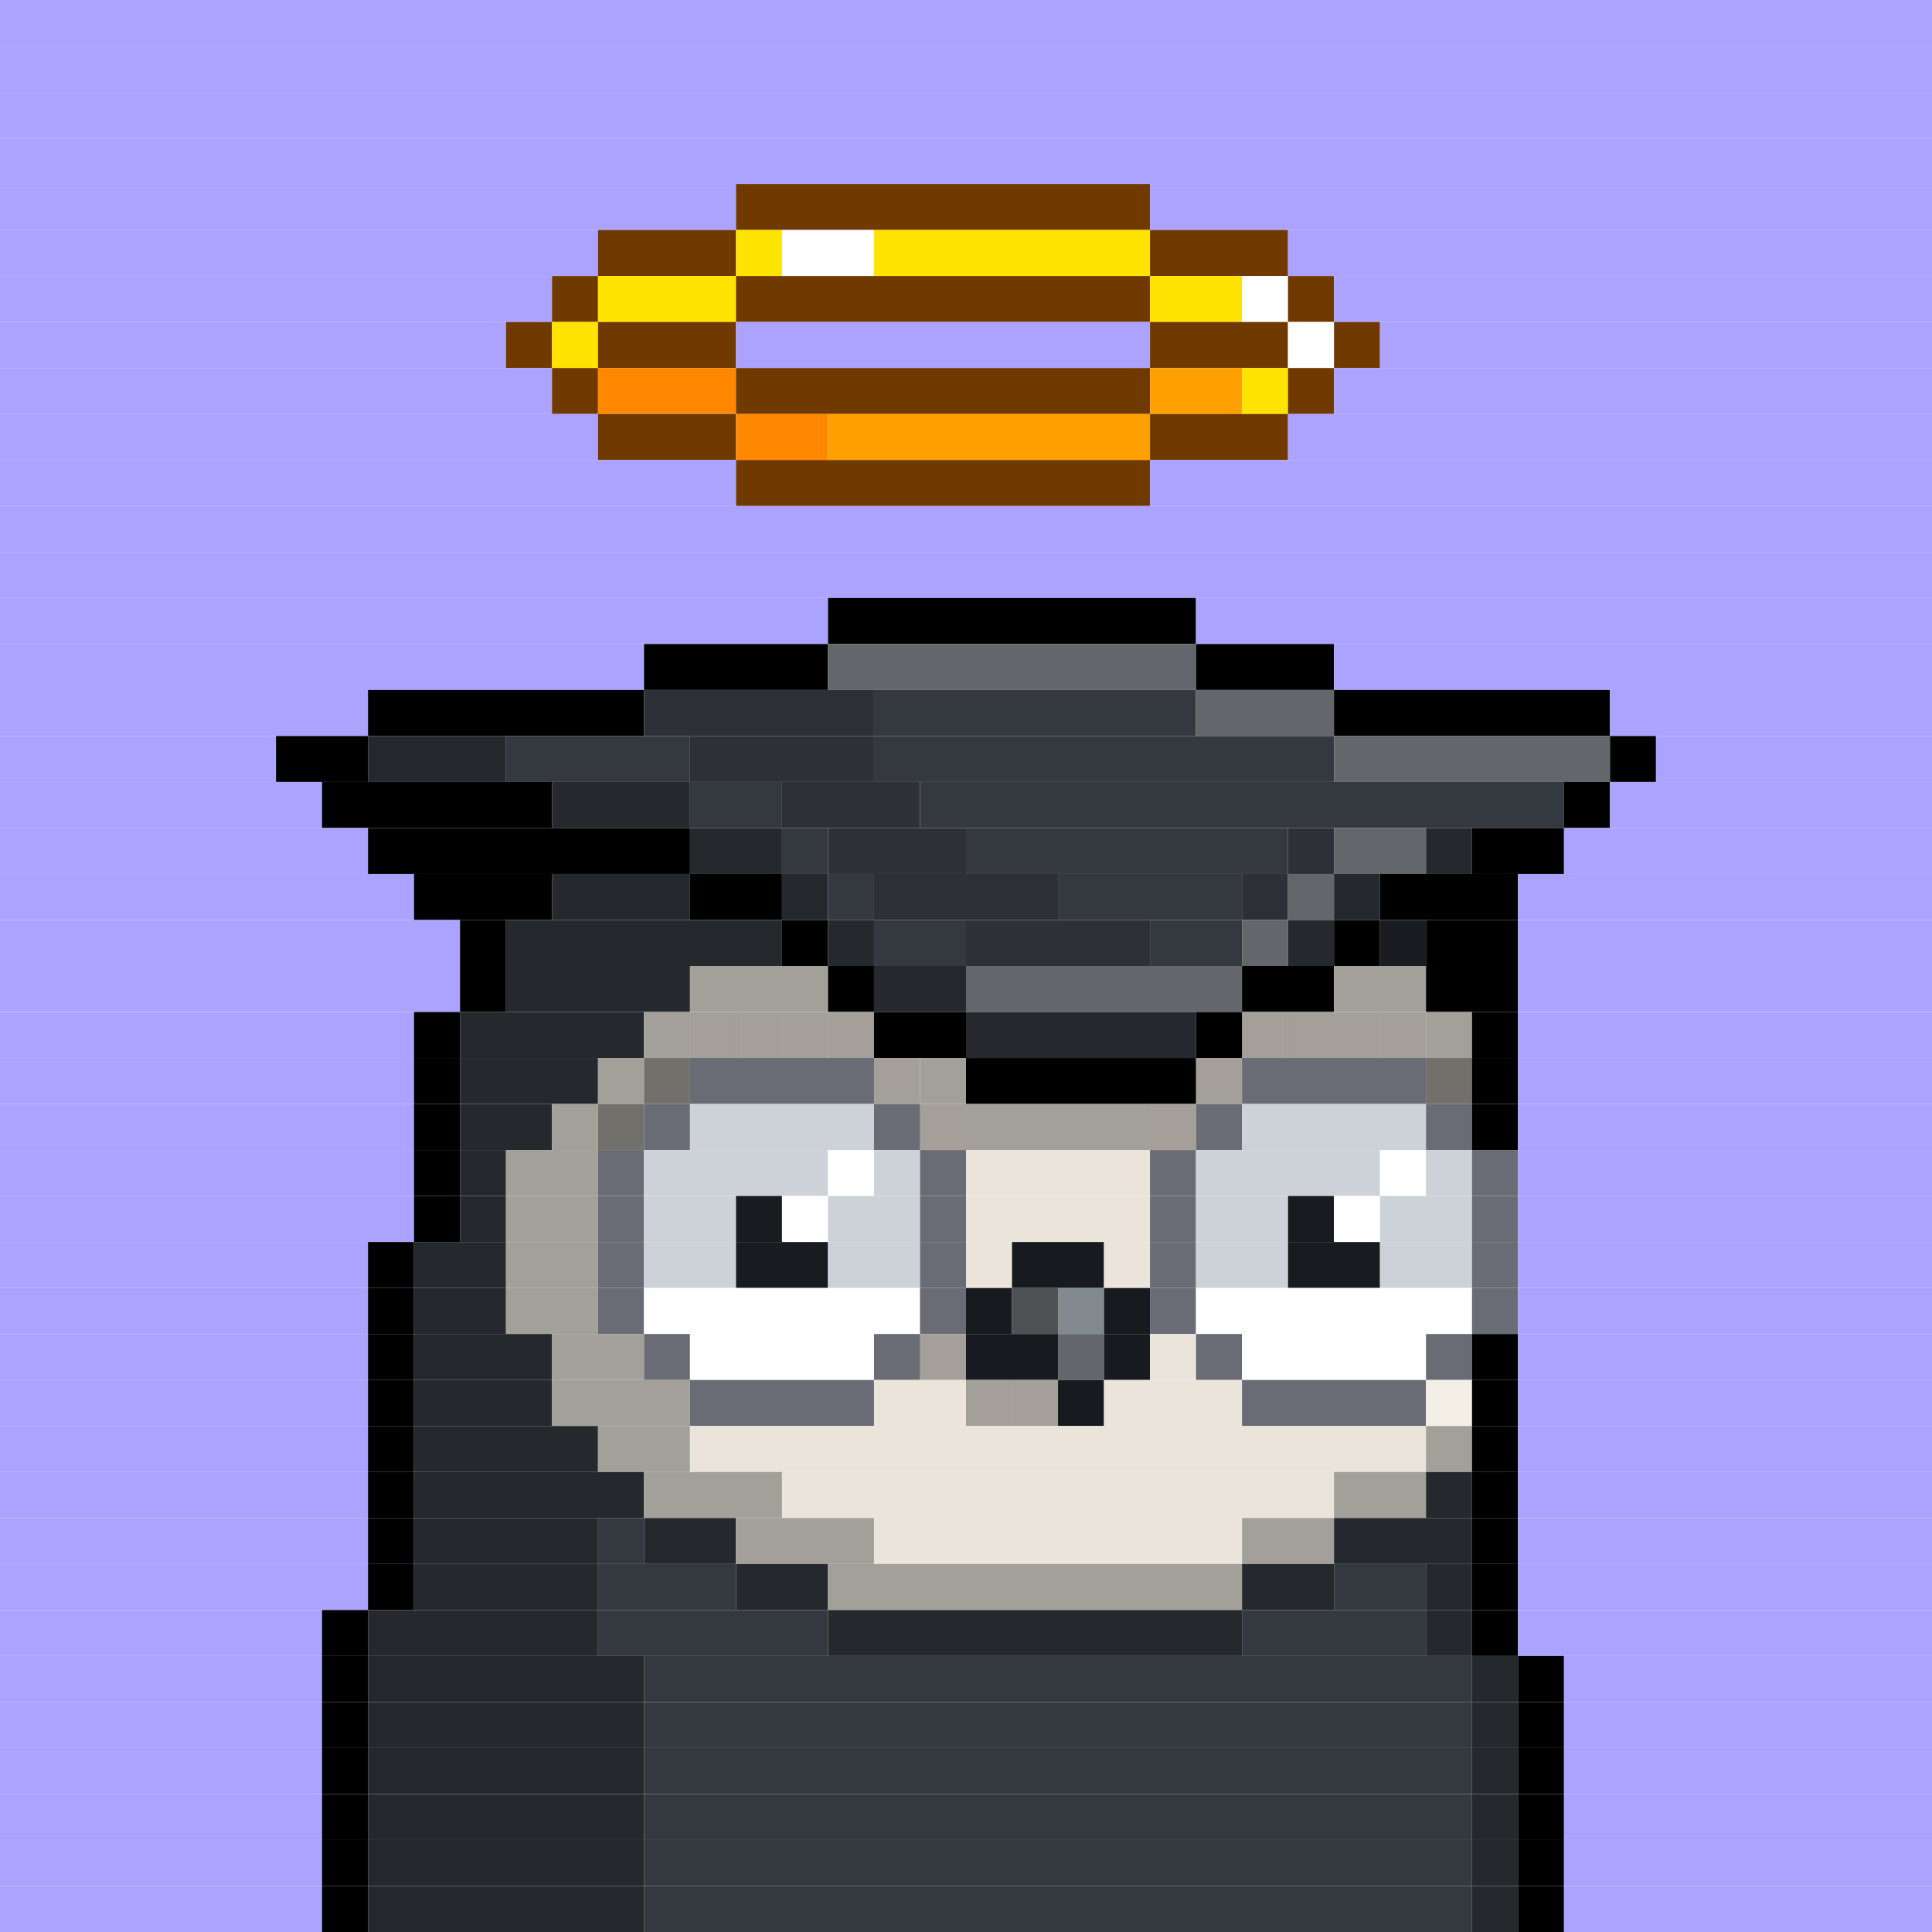 <svg id="bird-svg" xmlns="http://www.w3.org/2000/svg" preserveAspectRatio="xMinYMin meet" viewBox="0 0 42 42"><rect x="0" y="0" width="42" height="42" fill="#808080" stroke="none"/> <rect class='c130' x='0' y='0' width='42'/><rect class='c130' x='0' y='1' width='42'/><rect class='c130' x='0' y='2' width='42'/><rect class='c130' x='0' y='3' width='42'/><rect class='c130' x='0' y='4' width='16'/><rect class='c136' x='16' y='4' width='9'/><rect class='c130' x='25' y='4' width='17'/><rect class='c130' x='0' y='5' width='13'/><rect class='c136' x='13' y='5' width='3'/><rect class='c139' x='16' y='5' width='1'/><rect class='c138' x='17' y='5' width='2'/><rect class='c139' x='19' y='5' width='6'/><rect class='c136' x='25' y='5' width='3'/><rect class='c130' x='28' y='5' width='14'/><rect class='c130' x='0' y='6' width='12'/><rect class='c136' x='12' y='6' width='1'/><rect class='c139' x='13' y='6' width='3'/><rect class='c136' x='16' y='6' width='9'/><rect class='c139' x='25' y='6' width='2'/><rect class='c138' x='27' y='6' width='1'/><rect class='c136' x='28' y='6' width='1'/><rect class='c130' x='29' y='6' width='13'/><rect class='c130' x='0' y='7' width='11'/><rect class='c136' x='11' y='7' width='1'/><rect class='c139' x='12' y='7' width='1'/><rect class='c136' x='13' y='7' width='3'/><rect class='c130' x='16' y='7' width='9'/><rect class='c136' x='25' y='7' width='3'/><rect class='c138' x='28' y='7' width='1'/><rect class='c136' x='29' y='7' width='1'/><rect class='c130' x='30' y='7' width='12'/><rect class='c130' x='0' y='8' width='12'/><rect class='c136' x='12' y='8' width='1'/><rect class='c495' x='13' y='8' width='3'/><rect class='c136' x='16' y='8' width='9'/><rect class='c137' x='25' y='8' width='2'/><rect class='c139' x='27' y='8' width='1'/><rect class='c136' x='28' y='8' width='1'/><rect class='c130' x='29' y='8' width='13'/><rect class='c130' x='0' y='9' width='13'/><rect class='c136' x='13' y='9' width='3'/><rect class='c495' x='16' y='9' width='2'/><rect class='c137' x='18' y='9' width='7'/><rect class='c136' x='25' y='9' width='3'/><rect class='c130' x='28' y='9' width='14'/><rect class='c130' x='0' y='10' width='16'/><rect class='c136' x='16' y='10' width='9'/><rect class='c130' x='25' y='10' width='17'/><rect class='c130' x='0' y='11' width='42'/><rect class='c130' x='0' y='12' width='42'/><rect class='c130' x='0' y='13' width='18'/><rect class='c165' x='18' y='13' width='8'/><rect class='c130' x='26' y='13' width='16'/><rect class='c130' x='0' y='14' width='14'/><rect class='c165' x='14' y='14' width='4'/><rect class='c142' x='18' y='14' width='8'/><rect class='c165' x='26' y='14' width='3'/><rect class='c130' x='29' y='14' width='13'/><rect class='c130' x='0' y='15' width='8'/><rect class='c165' x='8' y='15' width='6'/><rect class='c273' x='14' y='15' width='5'/><rect class='c167' x='19' y='15' width='7'/><rect class='c142' x='26' y='15' width='3'/><rect class='c165' x='29' y='15' width='6'/><rect class='c130' x='35' y='15' width='7'/><rect class='c130' x='0' y='16' width='6'/><rect class='c165' x='6' y='16' width='2'/><rect class='c168' x='8' y='16' width='3'/><rect class='c167' x='11' y='16' width='4'/><rect class='c273' x='15' y='16' width='4'/><rect class='c167' x='19' y='16' width='10'/><rect class='c142' x='29' y='16' width='6'/><rect class='c165' x='35' y='16' width='1'/><rect class='c130' x='36' y='16' width='6'/><rect class='c130' x='0' y='17' width='7'/><rect class='c165' x='7' y='17' width='5'/><rect class='c168' x='12' y='17' width='3'/><rect class='c167' x='15' y='17' width='2'/><rect class='c273' x='17' y='17' width='3'/><rect class='c167' x='20' y='17' width='14'/><rect class='c165' x='34' y='17' width='1'/><rect class='c130' x='35' y='17' width='7'/><rect class='c130' x='0' y='18' width='8'/><rect class='c165' x='8' y='18' width='7'/><rect class='c168' x='15' y='18' width='2'/><rect class='c167' x='17' y='18' width='1'/><rect class='c273' x='18' y='18' width='3'/><rect class='c167' x='21' y='18' width='7'/><rect class='c273' x='28' y='18' width='1'/><rect class='c142' x='29' y='18' width='2'/><rect class='c168' x='31' y='18' width='1'/><rect class='c165' x='32' y='18' width='2'/><rect class='c130' x='34' y='18' width='8'/><rect class='c130' x='0' y='19' width='9'/><rect class='c165' x='9' y='19' width='3'/><rect class='c168' x='12' y='19' width='3'/><rect class='c165' x='15' y='19' width='2'/><rect class='c168' x='17' y='19' width='1'/><rect class='c167' x='18' y='19' width='1'/><rect class='c273' x='19' y='19' width='4'/><rect class='c167' x='23' y='19' width='4'/><rect class='c273' x='27' y='19' width='1'/><rect class='c142' x='28' y='19' width='1'/><rect class='c168' x='29' y='19' width='1'/><rect class='c165' x='30' y='19' width='3'/><rect class='c130' x='33' y='19' width='9'/><rect class='c130' x='0' y='20' width='10'/><rect class='c165' x='10' y='20' width='1'/><rect class='c168' x='11' y='20' width='6'/><rect class='c165' x='17' y='20' width='1'/><rect class='c168' x='18' y='20' width='1'/><rect class='c167' x='19' y='20' width='2'/><rect class='c273' x='21' y='20' width='4'/><rect class='c167' x='25' y='20' width='2'/><rect class='c142' x='27' y='20' width='1'/><rect class='c168' x='28' y='20' width='1'/><rect class='c165' x='29' y='20' width='1'/><rect class='c274' x='30' y='20' width='1'/><rect class='c165' x='31' y='20' width='2'/><rect class='c130' x='33' y='20' width='9'/><rect class='c130' x='0' y='21' width='10'/><rect class='c165' x='10' y='21' width='1'/><rect class='c168' x='11' y='21' width='4'/><rect class='c170' x='15' y='21' width='3'/><rect class='c165' x='18' y='21' width='1'/><rect class='c168' x='19' y='21' width='2'/><rect class='c142' x='21' y='21' width='6'/><rect class='c165' x='27' y='21' width='2'/><rect class='c170' x='29' y='21' width='2'/><rect class='c165' x='31' y='21' width='2'/><rect class='c130' x='33' y='21' width='9'/><rect class='c130' x='0' y='22' width='9'/><rect class='c165' x='9' y='22' width='1'/><rect class='c168' x='10' y='22' width='4'/><rect class='c169' x='15' y='22' width='1'/><rect class='c170' x='14' y='22' width='1'/><rect class='c169' x='18' y='22' width='1'/><rect class='c169' x='17' y='22' width='1'/><rect class='c169' x='16' y='22' width='1'/><rect class='c865' x='15' y='22' width='4'/><rect class='c165' x='19' y='22' width='2'/><rect class='c168' x='21' y='22' width='5'/><rect class='c169' x='27' y='22' width='1'/><rect class='c165' x='26' y='22' width='1'/><rect class='c169' x='30' y='22' width='1'/><rect class='c169' x='29' y='22' width='1'/><rect class='c169' x='28' y='22' width='1'/><rect class='c865' x='27' y='22' width='4'/><rect class='c170' x='31' y='22' width='1'/><rect class='c165' x='32' y='22' width='1'/><rect class='c130' x='33' y='22' width='9'/><rect class='c130' x='0' y='23' width='9'/><rect class='c165' x='9' y='23' width='1'/><rect class='c168' x='10' y='23' width='3'/><rect class='c170' x='14' y='23' width='1'/><rect class='c170' x='13' y='23' width='1'/><rect class='c865' x='14' y='23' width='1'/><rect class='c169' x='19' y='23' width='1'/><rect class='c205' x='15' y='23' width='4'/><rect class='c865' x='19' y='23' width='1'/><rect class='c170' x='20' y='23' width='1'/><rect class='c169' x='26' y='23' width='1'/><rect class='c165' x='21' y='23' width='5'/><rect class='c865' x='26' y='23' width='1'/><rect class='c170' x='31' y='23' width='1'/><rect class='c205' x='27' y='23' width='4'/><rect class='c865' x='31' y='23' width='1'/><rect class='c165' x='32' y='23' width='1'/><rect class='c130' x='33' y='23' width='9'/><rect class='c130' x='0' y='24' width='9'/><rect class='c165' x='9' y='24' width='1'/><rect class='c168' x='10' y='24' width='2'/><rect class='c170' x='13' y='24' width='1'/><rect class='c170' x='12' y='24' width='1'/><rect class='c865' x='13' y='24' width='1'/><rect class='c205' x='14' y='24' width='1'/><rect class='c350' x='15' y='24' width='4'/><rect class='c169' x='20' y='24' width='1'/><rect class='c205' x='19' y='24' width='1'/><rect class='c865' x='20' y='24' width='1'/><rect class='c169' x='25' y='24' width='1'/><rect class='c170' x='21' y='24' width='4'/><rect class='c865' x='25' y='24' width='1'/><rect class='c205' x='26' y='24' width='1'/><rect class='c350' x='27' y='24' width='4'/><rect class='c205' x='31' y='24' width='1'/><rect class='c165' x='32' y='24' width='1'/><rect class='c130' x='33' y='24' width='9'/><rect class='c130' x='0' y='25' width='9'/><rect class='c165' x='9' y='25' width='1'/><rect class='c168' x='10' y='25' width='1'/><rect class='c170' x='11' y='25' width='2'/><rect class='c205' x='13' y='25' width='1'/><rect class='c350' x='14' y='25' width='4'/><rect class='c138' x='18' y='25' width='1'/><rect class='c350' x='19' y='25' width='1'/><rect class='c205' x='20' y='25' width='1'/><rect class='c169' x='21' y='25' width='4'/><rect class='c205' x='25' y='25' width='1'/><rect class='c350' x='26' y='25' width='4'/><rect class='c138' x='30' y='25' width='1'/><rect class='c350' x='31' y='25' width='1'/><rect class='c205' x='32' y='25' width='1'/><rect class='c130' x='33' y='25' width='9'/><rect class='c130' x='0' y='26' width='9'/><rect class='c165' x='9' y='26' width='1'/><rect class='c168' x='10' y='26' width='1'/><rect class='c170' x='11' y='26' width='2'/><rect class='c205' x='13' y='26' width='1'/><rect class='c350' x='14' y='26' width='2'/><rect class='c181' x='16' y='26' width='1'/><rect class='c138' x='17' y='26' width='1'/><rect class='c350' x='18' y='26' width='2'/><rect class='c205' x='20' y='26' width='1'/><rect class='c169' x='21' y='26' width='4'/><rect class='c205' x='25' y='26' width='1'/><rect class='c350' x='26' y='26' width='2'/><rect class='c181' x='28' y='26' width='1'/><rect class='c138' x='29' y='26' width='1'/><rect class='c350' x='30' y='26' width='2'/><rect class='c205' x='32' y='26' width='1'/><rect class='c130' x='33' y='26' width='9'/><rect class='c130' x='0' y='27' width='8'/><rect class='c165' x='8' y='27' width='1'/><rect class='c168' x='9' y='27' width='2'/><rect class='c170' x='11' y='27' width='2'/><rect class='c205' x='13' y='27' width='1'/><rect class='c350' x='14' y='27' width='2'/><rect class='c181' x='16' y='27' width='2'/><rect class='c350' x='18' y='27' width='2'/><rect class='c205' x='20' y='27' width='1'/><rect class='c169' x='21' y='27' width='1'/><rect class='c140' x='22' y='27' width='2'/><rect class='c169' x='24' y='27' width='1'/><rect class='c205' x='25' y='27' width='1'/><rect class='c350' x='26' y='27' width='2'/><rect class='c181' x='28' y='27' width='2'/><rect class='c350' x='30' y='27' width='2'/><rect class='c205' x='32' y='27' width='1'/><rect class='c130' x='33' y='27' width='9'/><rect class='c130' x='0' y='28' width='8'/><rect class='c165' x='8' y='28' width='1'/><rect class='c168' x='9' y='28' width='2'/><rect class='c170' x='11' y='28' width='2'/><rect class='c205' x='13' y='28' width='1'/><rect class='c138' x='14' y='28' width='6'/><rect class='c205' x='20' y='28' width='1'/><rect class='c140' x='21' y='28' width='1'/><rect class='c158' x='22' y='28' width='1'/><rect class='c143' x='23' y='28' width='1'/><rect class='c140' x='24' y='28' width='1'/><rect class='c205' x='25' y='28' width='1'/><rect class='c138' x='26' y='28' width='6'/><rect class='c205' x='32' y='28' width='1'/><rect class='c130' x='33' y='28' width='9'/><rect class='c130' x='0' y='29' width='8'/><rect class='c165' x='8' y='29' width='1'/><rect class='c168' x='9' y='29' width='3'/><rect class='c170' x='12' y='29' width='2'/><rect class='c205' x='14' y='29' width='1'/><rect class='c138' x='15' y='29' width='4'/><rect class='c169' x='20' y='29' width='1'/><rect class='c205' x='19' y='29' width='1'/><rect class='c865' x='20' y='29' width='1'/><rect class='c140' x='21' y='29' width='2'/><rect class='c142' x='23' y='29' width='1'/><rect class='c140' x='24' y='29' width='1'/><rect class='c169' x='25' y='29' width='1'/><rect class='c205' x='26' y='29' width='1'/><rect class='c138' x='27' y='29' width='4'/><rect class='c205' x='31' y='29' width='1'/><rect class='c165' x='32' y='29' width='1'/><rect class='c130' x='33' y='29' width='9'/><rect class='c130' x='0' y='30' width='8'/><rect class='c165' x='8' y='30' width='1'/><rect class='c168' x='9' y='30' width='3'/><rect class='c170' x='12' y='30' width='3'/><rect class='c205' x='15' y='30' width='4'/><rect class='c169' x='21' y='30' width='1'/><rect class='c169' x='19' y='30' width='2'/><rect class='c169' x='22' y='30' width='1'/><rect class='c865' x='21' y='30' width='2'/><rect class='c140' x='23' y='30' width='1'/><rect class='c169' x='24' y='30' width='3'/><rect class='c205' x='27' y='30' width='4'/><rect class='c249' x='31' y='30' width='1'/><rect class='c165' x='32' y='30' width='1'/><rect class='c130' x='33' y='30' width='9'/><rect class='c130' x='0' y='31' width='8'/><rect class='c165' x='8' y='31' width='1'/><rect class='c168' x='9' y='31' width='4'/><rect class='c170' x='13' y='31' width='2'/><rect class='c169' x='15' y='31' width='16'/><rect class='c170' x='31' y='31' width='1'/><rect class='c165' x='32' y='31' width='1'/><rect class='c130' x='33' y='31' width='9'/><rect class='c130' x='0' y='32' width='8'/><rect class='c165' x='8' y='32' width='1'/><rect class='c168' x='9' y='32' width='5'/><rect class='c170' x='14' y='32' width='3'/><rect class='c169' x='17' y='32' width='12'/><rect class='c170' x='29' y='32' width='2'/><rect class='c168' x='31' y='32' width='1'/><rect class='c165' x='32' y='32' width='1'/><rect class='c130' x='33' y='32' width='9'/><rect class='c130' x='0' y='33' width='8'/><rect class='c165' x='8' y='33' width='1'/><rect class='c168' x='9' y='33' width='4'/><rect class='c167' x='13' y='33' width='1'/><rect class='c168' x='14' y='33' width='2'/><rect class='c170' x='16' y='33' width='3'/><rect class='c169' x='19' y='33' width='8'/><rect class='c170' x='27' y='33' width='2'/><rect class='c168' x='29' y='33' width='3'/><rect class='c165' x='32' y='33' width='1'/><rect class='c130' x='33' y='33' width='9'/><rect class='c130' x='0' y='34' width='8'/><rect class='c165' x='8' y='34' width='1'/><rect class='c168' x='9' y='34' width='4'/><rect class='c167' x='13' y='34' width='3'/><rect class='c168' x='16' y='34' width='2'/><rect class='c170' x='18' y='34' width='9'/><rect class='c168' x='27' y='34' width='2'/><rect class='c167' x='29' y='34' width='2'/><rect class='c168' x='31' y='34' width='1'/><rect class='c165' x='32' y='34' width='1'/><rect class='c130' x='33' y='34' width='9'/><rect class='c130' x='0' y='35' width='7'/><rect class='c165' x='7' y='35' width='1'/><rect class='c168' x='8' y='35' width='5'/><rect class='c167' x='13' y='35' width='5'/><rect class='c168' x='18' y='35' width='9'/><rect class='c167' x='27' y='35' width='4'/><rect class='c168' x='31' y='35' width='1'/><rect class='c165' x='32' y='35' width='1'/><rect class='c130' x='33' y='35' width='9'/><rect class='c130' x='0' y='36' width='7'/><rect class='c165' x='7' y='36' width='1'/><rect class='c168' x='8' y='36' width='6'/><rect class='c167' x='14' y='36' width='18'/><rect class='c168' x='32' y='36' width='1'/><rect class='c165' x='33' y='36' width='1'/><rect class='c130' x='34' y='36' width='8'/><rect class='c130' x='0' y='37' width='7'/><rect class='c165' x='7' y='37' width='1'/><rect class='c168' x='8' y='37' width='6'/><rect class='c167' x='14' y='37' width='18'/><rect class='c168' x='32' y='37' width='1'/><rect class='c165' x='33' y='37' width='1'/><rect class='c130' x='34' y='37' width='8'/><rect class='c130' x='0' y='38' width='7'/><rect class='c165' x='7' y='38' width='1'/><rect class='c168' x='8' y='38' width='6'/><rect class='c167' x='14' y='38' width='18'/><rect class='c168' x='32' y='38' width='1'/><rect class='c165' x='33' y='38' width='1'/><rect class='c130' x='34' y='38' width='8'/><rect class='c130' x='0' y='39' width='7'/><rect class='c165' x='7' y='39' width='1'/><rect class='c168' x='8' y='39' width='6'/><rect class='c167' x='14' y='39' width='18'/><rect class='c168' x='32' y='39' width='1'/><rect class='c165' x='33' y='39' width='1'/><rect class='c130' x='34' y='39' width='8'/><rect class='c130' x='0' y='40' width='7'/><rect class='c165' x='7' y='40' width='1'/><rect class='c168' x='8' y='40' width='6'/><rect class='c167' x='14' y='40' width='18'/><rect class='c168' x='32' y='40' width='1'/><rect class='c165' x='33' y='40' width='1'/><rect class='c130' x='34' y='40' width='8'/><rect class='c130' x='0' y='41' width='7'/><rect class='c165' x='7' y='41' width='1'/><rect class='c168' x='8' y='41' width='6'/><rect class='c167' x='14' y='41' width='18'/><rect class='c168' x='32' y='41' width='1'/><rect class='c165' x='33' y='41' width='1'/><rect class='c130' x='34' y='41' width='8'/><style>rect{height:1px;} #bird-svg{shape-rendering: crispedges;} .c130{fill:rgb(171,163,255)}.c136{fill:rgb(112,57,0)}.c137{fill:rgb(255,160,0)}.c138{fill:rgb(255,255,255)}.c139{fill:rgb(252,227,0)}.c140{fill:rgb(23,27,31)}.c142{fill:rgb(99,103,107)}.c143{fill:rgb(130,138,143)}.c158{fill:rgb(79,82,85)}.c165{fill:rgb(0,0,0)}.c167{fill:rgb(52,57,64)}.c168{fill:rgb(37,40,45)}.c169{fill:rgb(234,228,218)}.c170{fill:rgb(163,160,153)}.c181{fill:rgb(24,27,31)}.c205{fill:rgb(106,108,117)}.c249{fill:rgb(244,239,230)}.c273{fill:rgb(45,48,55)}.c274{fill:rgb(25,28,32)}.c350{fill:rgb(205,210,217)}.c495{fill:rgb(255,136,0)}.c865{fill:rgba(0,0,0,0.30)}</style></svg>